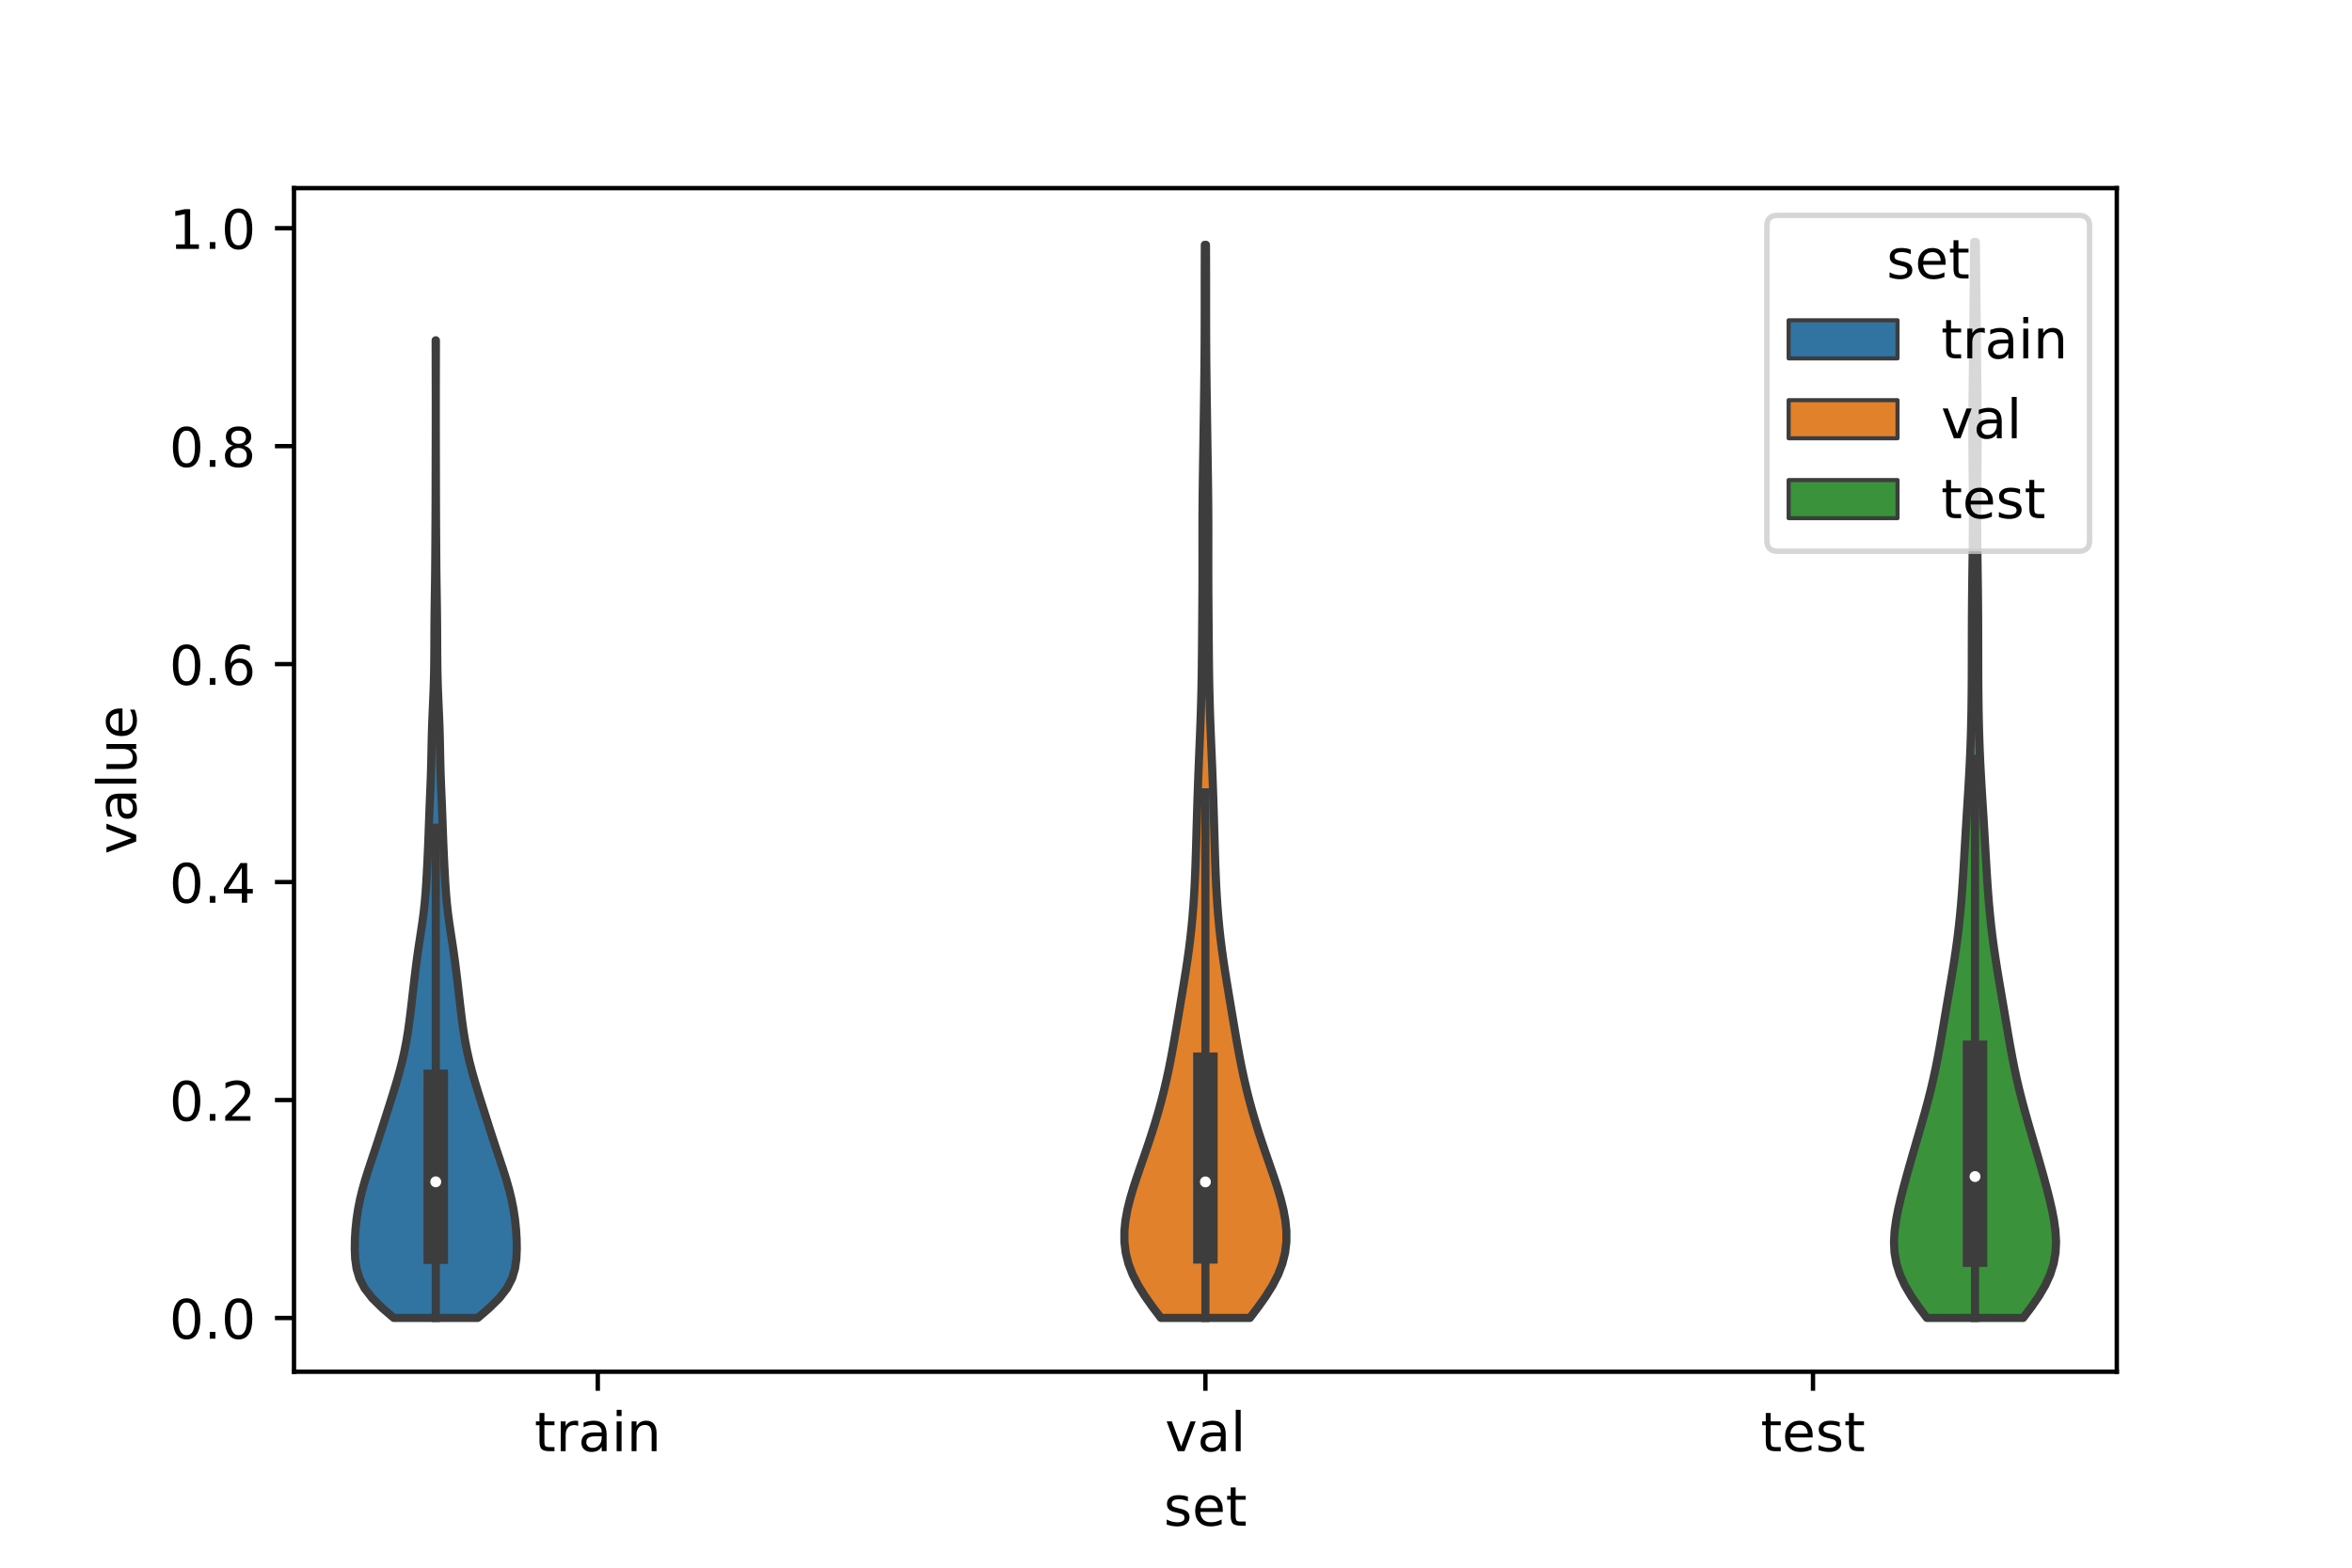 <?xml version="1.0" encoding="utf-8" standalone="no"?>
<!DOCTYPE svg PUBLIC "-//W3C//DTD SVG 1.1//EN"
  "http://www.w3.org/Graphics/SVG/1.1/DTD/svg11.dtd">
<!-- Created with matplotlib (https://matplotlib.org/) -->
<svg height="288pt" version="1.1" viewBox="0 0 432 288" width="432pt" xmlns="http://www.w3.org/2000/svg" xmlns:xlink="http://www.w3.org/1999/xlink">
 <defs>
  <style type="text/css">*{stroke-linecap:butt;stroke-linejoin:round;}</style>
 </defs>
 <g id="figure_1">
  <g id="patch_1">
   <path d="M 0 288 
L 432 288 
L 432 0 
L 0 0 
z
" style="fill:#ffffff;"/>
  </g>
  <g id="axes_1">
   <g id="patch_2">
    <path d="M 54 252 
L 388.8 252 
L 388.8 34.56 
L 54 34.56 
z
" style="fill:#ffffff;"/>
   </g>
   <g id="PolyCollection_1">
    <defs>
     <path d="M 87.757 -45.887 
L 72.323 -45.887 
L 70.212 -47.701 
L 68.372 -49.515 
L 66.966 -51.329 
L 66.029 -53.143 
L 65.491 -54.957 
L 65.237 -56.771 
L 65.16 -58.586 
L 65.192 -60.4 
L 65.304 -62.214 
L 65.495 -64.028 
L 65.768 -65.842 
L 66.125 -67.656 
L 66.566 -69.47 
L 67.082 -71.284 
L 67.654 -73.098 
L 68.256 -74.912 
L 68.863 -76.726 
L 69.46 -78.54 
L 70.046 -80.354 
L 70.625 -82.168 
L 71.204 -83.983 
L 71.781 -85.797 
L 72.347 -87.611 
L 72.892 -89.425 
L 73.403 -91.239 
L 73.87 -93.053 
L 74.282 -94.867 
L 74.635 -96.681 
L 74.934 -98.495 
L 75.189 -100.309 
L 75.417 -102.123 
L 75.63 -103.937 
L 75.838 -105.751 
L 76.047 -107.565 
L 76.263 -109.379 
L 76.492 -111.194 
L 76.741 -113.008 
L 77.011 -114.822 
L 77.29 -116.636 
L 77.562 -118.45 
L 77.804 -120.264 
L 78.005 -122.078 
L 78.163 -123.892 
L 78.288 -125.706 
L 78.392 -127.52 
L 78.485 -129.334 
L 78.572 -131.148 
L 78.651 -132.962 
L 78.721 -134.776 
L 78.786 -136.591 
L 78.851 -138.405 
L 78.921 -140.219 
L 78.998 -142.033 
L 79.075 -143.847 
L 79.143 -145.661 
L 79.196 -147.475 
L 79.236 -149.289 
L 79.271 -151.103 
L 79.313 -152.917 
L 79.369 -154.731 
L 79.44 -156.545 
L 79.52 -158.359 
L 79.599 -160.173 
L 79.667 -161.988 
L 79.718 -163.802 
L 79.751 -165.616 
L 79.771 -167.43 
L 79.782 -169.244 
L 79.789 -171.058 
L 79.798 -172.872 
L 79.814 -174.686 
L 79.836 -176.5 
L 79.864 -178.314 
L 79.892 -180.128 
L 79.917 -181.942 
L 79.937 -183.756 
L 79.951 -185.57 
L 79.963 -187.384 
L 79.974 -189.199 
L 79.985 -191.013 
L 79.995 -192.827 
L 80.003 -194.641 
L 80.009 -196.455 
L 80.013 -198.269 
L 80.016 -200.083 
L 80.02 -201.897 
L 80.024 -203.711 
L 80.028 -205.525 
L 80.032 -207.339 
L 80.036 -209.153 
L 80.037 -210.967 
L 80.038 -212.781 
L 80.038 -214.596 
L 80.036 -216.41 
L 80.033 -218.224 
L 80.029 -220.038 
L 80.025 -221.852 
L 80.022 -223.666 
L 80.021 -225.48 
L 80.059 -225.48 
L 80.059 -225.48 
L 80.058 -223.666 
L 80.055 -221.852 
L 80.051 -220.038 
L 80.047 -218.224 
L 80.044 -216.41 
L 80.042 -214.596 
L 80.042 -212.781 
L 80.043 -210.967 
L 80.044 -209.153 
L 80.048 -207.339 
L 80.052 -205.525 
L 80.056 -203.711 
L 80.06 -201.897 
L 80.064 -200.083 
L 80.067 -198.269 
L 80.071 -196.455 
L 80.077 -194.641 
L 80.085 -192.827 
L 80.095 -191.013 
L 80.106 -189.199 
L 80.117 -187.384 
L 80.129 -185.57 
L 80.143 -183.756 
L 80.163 -181.942 
L 80.188 -180.128 
L 80.216 -178.314 
L 80.244 -176.5 
L 80.266 -174.686 
L 80.282 -172.872 
L 80.291 -171.058 
L 80.298 -169.244 
L 80.309 -167.43 
L 80.329 -165.616 
L 80.362 -163.802 
L 80.413 -161.988 
L 80.481 -160.173 
L 80.56 -158.359 
L 80.64 -156.545 
L 80.711 -154.731 
L 80.767 -152.917 
L 80.809 -151.103 
L 80.844 -149.289 
L 80.884 -147.475 
L 80.937 -145.661 
L 81.005 -143.847 
L 81.082 -142.033 
L 81.159 -140.219 
L 81.229 -138.405 
L 81.294 -136.591 
L 81.359 -134.776 
L 81.429 -132.962 
L 81.508 -131.148 
L 81.595 -129.334 
L 81.688 -127.52 
L 81.792 -125.706 
L 81.917 -123.892 
L 82.075 -122.078 
L 82.276 -120.264 
L 82.518 -118.45 
L 82.79 -116.636 
L 83.069 -114.822 
L 83.339 -113.008 
L 83.588 -111.194 
L 83.817 -109.379 
L 84.033 -107.565 
L 84.242 -105.751 
L 84.45 -103.937 
L 84.663 -102.123 
L 84.891 -100.309 
L 85.146 -98.495 
L 85.445 -96.681 
L 85.798 -94.867 
L 86.21 -93.053 
L 86.677 -91.239 
L 87.188 -89.425 
L 87.733 -87.611 
L 88.299 -85.797 
L 88.876 -83.983 
L 89.455 -82.168 
L 90.034 -80.354 
L 90.62 -78.54 
L 91.217 -76.726 
L 91.824 -74.912 
L 92.426 -73.098 
L 92.998 -71.284 
L 93.514 -69.47 
L 93.955 -67.656 
L 94.312 -65.842 
L 94.585 -64.028 
L 94.776 -62.214 
L 94.888 -60.4 
L 94.92 -58.586 
L 94.843 -56.771 
L 94.589 -54.957 
L 94.051 -53.143 
L 93.114 -51.329 
L 91.708 -49.515 
L 89.868 -47.701 
L 87.757 -45.887 
z
" id="m558217b62e" style="stroke:#3d3d3d;stroke-width:1.5;"/>
    </defs>
    <g clip-path="url(#pe6efe3fc9e)">
     <use style="fill:#3274a1;stroke:#3d3d3d;stroke-width:1.5;" x="0" xlink:href="#m558217b62e" y="288"/>
    </g>
   </g>
   <g id="PolyCollection_2">
    <defs>
     <path d="M 229.575 -45.884 
L 213.225 -45.884 
L 211.718 -47.875 
L 210.303 -49.866 
L 209.057 -51.858 
L 208.035 -53.849 
L 207.269 -55.84 
L 206.769 -57.832 
L 206.527 -59.823 
L 206.52 -61.814 
L 206.716 -63.806 
L 207.081 -65.797 
L 207.576 -67.788 
L 208.165 -69.78 
L 208.817 -71.771 
L 209.501 -73.762 
L 210.193 -75.754 
L 210.874 -77.745 
L 211.532 -79.736 
L 212.157 -81.728 
L 212.744 -83.719 
L 213.291 -85.71 
L 213.798 -87.702 
L 214.264 -89.693 
L 214.694 -91.684 
L 215.09 -93.676 
L 215.459 -95.667 
L 215.809 -97.658 
L 216.148 -99.65 
L 216.483 -101.641 
L 216.817 -103.632 
L 217.15 -105.624 
L 217.479 -107.615 
L 217.797 -109.606 
L 218.098 -111.598 
L 218.375 -113.589 
L 218.624 -115.58 
L 218.842 -117.572 
L 219.03 -119.563 
L 219.189 -121.554 
L 219.321 -123.546 
L 219.429 -125.537 
L 219.518 -127.528 
L 219.593 -129.52 
L 219.658 -131.511 
L 219.717 -133.502 
L 219.774 -135.494 
L 219.832 -137.485 
L 219.892 -139.476 
L 219.956 -141.468 
L 220.025 -143.459 
L 220.099 -145.45 
L 220.177 -147.442 
L 220.259 -149.433 
L 220.342 -151.424 
L 220.423 -153.416 
L 220.5 -155.407 
L 220.569 -157.398 
L 220.628 -159.39 
L 220.676 -161.381 
L 220.713 -163.372 
L 220.741 -165.364 
L 220.763 -167.355 
L 220.781 -169.346 
L 220.798 -171.338 
L 220.814 -173.329 
L 220.829 -175.32 
L 220.844 -177.312 
L 220.856 -179.303 
L 220.864 -181.294 
L 220.867 -183.286 
L 220.867 -185.277 
L 220.864 -187.268 
L 220.862 -189.26 
L 220.862 -191.251 
L 220.869 -193.242 
L 220.881 -195.234 
L 220.9 -197.225 
L 220.925 -199.216 
L 220.953 -201.208 
L 220.982 -203.199 
L 221.013 -205.19 
L 221.043 -207.182 
L 221.073 -209.173 
L 221.103 -211.164 
L 221.132 -213.156 
L 221.16 -215.147 
L 221.187 -217.138 
L 221.211 -219.13 
L 221.232 -221.121 
L 221.249 -223.112 
L 221.261 -225.104 
L 221.269 -227.095 
L 221.274 -229.086 
L 221.276 -231.078 
L 221.277 -233.069 
L 221.278 -235.06 
L 221.279 -237.052 
L 221.282 -239.043 
L 221.288 -241.034 
L 221.296 -243.026 
L 221.504 -243.026 
L 221.504 -243.026 
L 221.512 -241.034 
L 221.518 -239.043 
L 221.521 -237.052 
L 221.522 -235.06 
L 221.523 -233.069 
L 221.524 -231.078 
L 221.526 -229.086 
L 221.531 -227.095 
L 221.539 -225.104 
L 221.551 -223.112 
L 221.568 -221.121 
L 221.589 -219.13 
L 221.613 -217.138 
L 221.64 -215.147 
L 221.668 -213.156 
L 221.697 -211.164 
L 221.727 -209.173 
L 221.757 -207.182 
L 221.787 -205.19 
L 221.818 -203.199 
L 221.847 -201.208 
L 221.875 -199.216 
L 221.9 -197.225 
L 221.919 -195.234 
L 221.931 -193.242 
L 221.938 -191.251 
L 221.938 -189.26 
L 221.936 -187.268 
L 221.933 -185.277 
L 221.933 -183.286 
L 221.936 -181.294 
L 221.944 -179.303 
L 221.956 -177.312 
L 221.971 -175.32 
L 221.986 -173.329 
L 222.002 -171.338 
L 222.019 -169.346 
L 222.037 -167.355 
L 222.059 -165.364 
L 222.087 -163.372 
L 222.124 -161.381 
L 222.172 -159.39 
L 222.231 -157.398 
L 222.3 -155.407 
L 222.377 -153.416 
L 222.458 -151.424 
L 222.541 -149.433 
L 222.623 -147.442 
L 222.701 -145.45 
L 222.775 -143.459 
L 222.844 -141.468 
L 222.908 -139.476 
L 222.968 -137.485 
L 223.026 -135.494 
L 223.083 -133.502 
L 223.142 -131.511 
L 223.207 -129.52 
L 223.282 -127.528 
L 223.371 -125.537 
L 223.479 -123.546 
L 223.611 -121.554 
L 223.77 -119.563 
L 223.958 -117.572 
L 224.176 -115.58 
L 224.425 -113.589 
L 224.702 -111.598 
L 225.003 -109.606 
L 225.321 -107.615 
L 225.65 -105.624 
L 225.983 -103.632 
L 226.317 -101.641 
L 226.652 -99.65 
L 226.991 -97.658 
L 227.341 -95.667 
L 227.71 -93.676 
L 228.106 -91.684 
L 228.536 -89.693 
L 229.002 -87.702 
L 229.509 -85.71 
L 230.056 -83.719 
L 230.643 -81.728 
L 231.268 -79.736 
L 231.926 -77.745 
L 232.607 -75.754 
L 233.299 -73.762 
L 233.983 -71.771 
L 234.635 -69.78 
L 235.224 -67.788 
L 235.719 -65.797 
L 236.084 -63.806 
L 236.28 -61.814 
L 236.273 -59.823 
L 236.031 -57.832 
L 235.531 -55.84 
L 234.765 -53.849 
L 233.743 -51.858 
L 232.497 -49.866 
L 231.082 -47.875 
L 229.575 -45.884 
z
" id="me7e970a812" style="stroke:#3d3d3d;stroke-width:1.5;"/>
    </defs>
    <g clip-path="url(#pe6efe3fc9e)">
     <use style="fill:#e1812c;stroke:#3d3d3d;stroke-width:1.5;" x="0" xlink:href="#me7e970a812" y="288"/>
    </g>
   </g>
   <g id="PolyCollection_3">
    <defs>
     <path d="M 371.599 -45.888 
L 353.921 -45.888 
L 352.412 -47.885 
L 351.033 -49.881 
L 349.862 -51.878 
L 348.951 -53.875 
L 348.325 -55.871 
L 347.977 -57.868 
L 347.88 -59.865 
L 347.991 -61.861 
L 348.262 -63.858 
L 348.648 -65.855 
L 349.11 -67.851 
L 349.62 -69.848 
L 350.16 -71.845 
L 350.719 -73.841 
L 351.291 -75.838 
L 351.871 -77.835 
L 352.453 -79.831 
L 353.03 -81.828 
L 353.593 -83.824 
L 354.131 -85.821 
L 354.637 -87.818 
L 355.105 -89.814 
L 355.535 -91.811 
L 355.93 -93.808 
L 356.297 -95.804 
L 356.645 -97.801 
L 356.983 -99.798 
L 357.319 -101.794 
L 357.657 -103.791 
L 357.997 -105.788 
L 358.335 -107.784 
L 358.666 -109.781 
L 358.981 -111.778 
L 359.275 -113.774 
L 359.544 -115.771 
L 359.784 -117.768 
L 359.995 -119.764 
L 360.181 -121.761 
L 360.343 -123.757 
L 360.486 -125.754 
L 360.614 -127.751 
L 360.733 -129.747 
L 360.848 -131.744 
L 360.963 -133.741 
L 361.081 -135.737 
L 361.202 -137.734 
L 361.327 -139.731 
L 361.451 -141.727 
L 361.572 -143.724 
L 361.686 -145.721 
L 361.79 -147.717 
L 361.88 -149.714 
L 361.957 -151.711 
L 362.02 -153.707 
L 362.069 -155.704 
L 362.107 -157.7 
L 362.134 -159.697 
L 362.152 -161.694 
L 362.164 -163.69 
L 362.17 -165.687 
L 362.173 -167.684 
L 362.176 -169.68 
L 362.18 -171.677 
L 362.187 -173.674 
L 362.198 -175.67 
L 362.214 -177.667 
L 362.235 -179.664 
L 362.26 -181.66 
L 362.286 -183.657 
L 362.313 -185.654 
L 362.337 -187.65 
L 362.356 -189.647 
L 362.368 -191.643 
L 362.373 -193.64 
L 362.369 -195.637 
L 362.357 -197.633 
L 362.34 -199.63 
L 362.32 -201.627 
L 362.301 -203.623 
L 362.287 -205.62 
L 362.278 -207.617 
L 362.278 -209.613 
L 362.286 -211.61 
L 362.3 -213.607 
L 362.32 -215.603 
L 362.341 -217.6 
L 362.364 -219.597 
L 362.385 -221.593 
L 362.406 -223.59 
L 362.426 -225.587 
L 362.446 -227.583 
L 362.466 -229.58 
L 362.486 -231.576 
L 362.507 -233.573 
L 362.528 -235.57 
L 362.549 -237.566 
L 362.57 -239.563 
L 362.592 -241.56 
L 362.613 -243.556 
L 362.907 -243.556 
L 362.907 -243.556 
L 362.928 -241.56 
L 362.95 -239.563 
L 362.971 -237.566 
L 362.992 -235.57 
L 363.013 -233.573 
L 363.034 -231.576 
L 363.054 -229.58 
L 363.074 -227.583 
L 363.094 -225.587 
L 363.114 -223.59 
L 363.135 -221.593 
L 363.156 -219.597 
L 363.179 -217.6 
L 363.2 -215.603 
L 363.22 -213.607 
L 363.234 -211.61 
L 363.242 -209.613 
L 363.242 -207.617 
L 363.233 -205.62 
L 363.219 -203.623 
L 363.2 -201.627 
L 363.18 -199.63 
L 363.163 -197.633 
L 363.151 -195.637 
L 363.147 -193.64 
L 363.152 -191.643 
L 363.164 -189.647 
L 363.183 -187.65 
L 363.207 -185.654 
L 363.234 -183.657 
L 363.26 -181.66 
L 363.285 -179.664 
L 363.306 -177.667 
L 363.322 -175.67 
L 363.333 -173.674 
L 363.34 -171.677 
L 363.344 -169.68 
L 363.347 -167.684 
L 363.35 -165.687 
L 363.356 -163.69 
L 363.368 -161.694 
L 363.386 -159.697 
L 363.413 -157.7 
L 363.451 -155.704 
L 363.5 -153.707 
L 363.563 -151.711 
L 363.64 -149.714 
L 363.73 -147.717 
L 363.834 -145.721 
L 363.948 -143.724 
L 364.069 -141.727 
L 364.193 -139.731 
L 364.318 -137.734 
L 364.439 -135.737 
L 364.557 -133.741 
L 364.672 -131.744 
L 364.787 -129.747 
L 364.906 -127.751 
L 365.034 -125.754 
L 365.177 -123.757 
L 365.339 -121.761 
L 365.525 -119.764 
L 365.736 -117.768 
L 365.976 -115.771 
L 366.245 -113.774 
L 366.539 -111.778 
L 366.854 -109.781 
L 367.185 -107.784 
L 367.523 -105.788 
L 367.863 -103.791 
L 368.201 -101.794 
L 368.537 -99.798 
L 368.875 -97.801 
L 369.223 -95.804 
L 369.59 -93.808 
L 369.985 -91.811 
L 370.415 -89.814 
L 370.883 -87.818 
L 371.389 -85.821 
L 371.927 -83.824 
L 372.49 -81.828 
L 373.067 -79.831 
L 373.649 -77.835 
L 374.229 -75.838 
L 374.801 -73.841 
L 375.36 -71.845 
L 375.9 -69.848 
L 376.41 -67.851 
L 376.872 -65.855 
L 377.258 -63.858 
L 377.529 -61.861 
L 377.64 -59.865 
L 377.543 -57.868 
L 377.195 -55.871 
L 376.569 -53.875 
L 375.658 -51.878 
L 374.487 -49.881 
L 373.108 -47.885 
L 371.599 -45.888 
z
" id="m4951b16915" style="stroke:#3d3d3d;stroke-width:1.5;"/>
    </defs>
    <g clip-path="url(#pe6efe3fc9e)">
     <use style="fill:#3a923a;stroke:#3d3d3d;stroke-width:1.5;" x="0" xlink:href="#m4951b16915" y="288"/>
    </g>
   </g>
   <g id="patch_3">
    <path clip-path="url(#pe6efe3fc9e)" d="M 109.8 242.129 
L 109.8 242.129 
L 109.8 242.129 
L 109.8 242.129 
z
" style="fill:#3274a1;stroke:#3d3d3d;stroke-linejoin:miter;stroke-width:0.75;"/>
   </g>
   <g id="patch_4">
    <path clip-path="url(#pe6efe3fc9e)" d="M 109.8 242.129 
L 109.8 242.129 
L 109.8 242.129 
L 109.8 242.129 
z
" style="fill:#e1812c;stroke:#3d3d3d;stroke-linejoin:miter;stroke-width:0.75;"/>
   </g>
   <g id="patch_5">
    <path clip-path="url(#pe6efe3fc9e)" d="M 109.8 242.129 
L 109.8 242.129 
L 109.8 242.129 
L 109.8 242.129 
z
" style="fill:#3a923a;stroke:#3d3d3d;stroke-linejoin:miter;stroke-width:0.75;"/>
   </g>
   <g id="matplotlib.axis_1">
    <g id="xtick_1">
     <g id="line2d_1">
      <defs>
       <path d="M 0 0 
L 0 3.5 
" id="m092275c339" style="stroke:#000000;stroke-width:0.8;"/>
      </defs>
      <g>
       <use style="stroke:#000000;stroke-width:0.8;" x="109.8" xlink:href="#m092275c339" y="252"/>
      </g>
     </g>
     <g id="text_1">
      <!-- train -->
      <g transform="translate(98.162 266.598)scale(0.1 -0.1)">
       <defs>
        <path d="M 18.312 70.219 
L 18.312 54.688 
L 36.812 54.688 
L 36.812 47.703 
L 18.312 47.703 
L 18.312 18.016 
Q 18.312 11.328 20.141 9.422 
Q 21.969 7.516 27.594 7.516 
L 36.812 7.516 
L 36.812 0 
L 27.594 0 
Q 17.188 0 13.234 3.875 
Q 9.281 7.766 9.281 18.016 
L 9.281 47.703 
L 2.688 47.703 
L 2.688 54.688 
L 9.281 54.688 
L 9.281 70.219 
z
" id="DejaVuSans-116"/>
        <path d="M 41.109 46.297 
Q 39.594 47.172 37.812 47.578 
Q 36.031 48 33.891 48 
Q 26.266 48 22.188 43.047 
Q 18.109 38.094 18.109 28.812 
L 18.109 0 
L 9.078 0 
L 9.078 54.688 
L 18.109 54.688 
L 18.109 46.188 
Q 20.953 51.172 25.484 53.578 
Q 30.031 56 36.531 56 
Q 37.453 56 38.578 55.875 
Q 39.703 55.766 41.062 55.516 
z
" id="DejaVuSans-114"/>
        <path d="M 34.281 27.484 
Q 23.391 27.484 19.188 25 
Q 14.984 22.516 14.984 16.5 
Q 14.984 11.719 18.141 8.906 
Q 21.297 6.109 26.703 6.109 
Q 34.188 6.109 38.703 11.406 
Q 43.219 16.703 43.219 25.484 
L 43.219 27.484 
z
M 52.203 31.203 
L 52.203 0 
L 43.219 0 
L 43.219 8.297 
Q 40.141 3.328 35.547 0.953 
Q 30.953 -1.422 24.312 -1.422 
Q 15.922 -1.422 10.953 3.297 
Q 6 8.016 6 15.922 
Q 6 25.141 12.172 29.828 
Q 18.359 34.516 30.609 34.516 
L 43.219 34.516 
L 43.219 35.406 
Q 43.219 41.609 39.141 45 
Q 35.062 48.391 27.688 48.391 
Q 23 48.391 18.547 47.266 
Q 14.109 46.141 10.016 43.891 
L 10.016 52.203 
Q 14.938 54.109 19.578 55.047 
Q 24.219 56 28.609 56 
Q 40.484 56 46.344 49.844 
Q 52.203 43.703 52.203 31.203 
z
" id="DejaVuSans-97"/>
        <path d="M 9.422 54.688 
L 18.406 54.688 
L 18.406 0 
L 9.422 0 
z
M 9.422 75.984 
L 18.406 75.984 
L 18.406 64.594 
L 9.422 64.594 
z
" id="DejaVuSans-105"/>
        <path d="M 54.891 33.016 
L 54.891 0 
L 45.906 0 
L 45.906 32.719 
Q 45.906 40.484 42.875 44.328 
Q 39.844 48.188 33.797 48.188 
Q 26.516 48.188 22.312 43.547 
Q 18.109 38.922 18.109 30.906 
L 18.109 0 
L 9.078 0 
L 9.078 54.688 
L 18.109 54.688 
L 18.109 46.188 
Q 21.344 51.125 25.703 53.562 
Q 30.078 56 35.797 56 
Q 45.219 56 50.047 50.172 
Q 54.891 44.344 54.891 33.016 
z
" id="DejaVuSans-110"/>
       </defs>
       <use xlink:href="#DejaVuSans-116"/>
       <use x="39.209" xlink:href="#DejaVuSans-114"/>
       <use x="80.322" xlink:href="#DejaVuSans-97"/>
       <use x="141.602" xlink:href="#DejaVuSans-105"/>
       <use x="169.385" xlink:href="#DejaVuSans-110"/>
      </g>
     </g>
    </g>
    <g id="xtick_2">
     <g id="line2d_2">
      <g>
       <use style="stroke:#000000;stroke-width:0.8;" x="221.4" xlink:href="#m092275c339" y="252"/>
      </g>
     </g>
     <g id="text_2">
      <!-- val -->
      <g transform="translate(213.988 266.598)scale(0.1 -0.1)">
       <defs>
        <path d="M 2.984 54.688 
L 12.5 54.688 
L 29.594 8.797 
L 46.688 54.688 
L 56.203 54.688 
L 35.688 0 
L 23.484 0 
z
" id="DejaVuSans-118"/>
        <path d="M 9.422 75.984 
L 18.406 75.984 
L 18.406 0 
L 9.422 0 
z
" id="DejaVuSans-108"/>
       </defs>
       <use xlink:href="#DejaVuSans-118"/>
       <use x="59.18" xlink:href="#DejaVuSans-97"/>
       <use x="120.459" xlink:href="#DejaVuSans-108"/>
      </g>
     </g>
    </g>
    <g id="xtick_3">
     <g id="line2d_3">
      <g>
       <use style="stroke:#000000;stroke-width:0.8;" x="333" xlink:href="#m092275c339" y="252"/>
      </g>
     </g>
     <g id="text_3">
      <!-- test -->
      <g transform="translate(323.398 266.598)scale(0.1 -0.1)">
       <defs>
        <path d="M 56.203 29.594 
L 56.203 25.203 
L 14.891 25.203 
Q 15.484 15.922 20.484 11.062 
Q 25.484 6.203 34.422 6.203 
Q 39.594 6.203 44.453 7.469 
Q 49.312 8.734 54.109 11.281 
L 54.109 2.781 
Q 49.266 0.734 44.188 -0.344 
Q 39.109 -1.422 33.891 -1.422 
Q 20.797 -1.422 13.156 6.188 
Q 5.516 13.812 5.516 26.812 
Q 5.516 40.234 12.766 48.109 
Q 20.016 56 32.328 56 
Q 43.359 56 49.781 48.891 
Q 56.203 41.797 56.203 29.594 
z
M 47.219 32.234 
Q 47.125 39.594 43.094 43.984 
Q 39.062 48.391 32.422 48.391 
Q 24.906 48.391 20.391 44.141 
Q 15.875 39.891 15.188 32.172 
z
" id="DejaVuSans-101"/>
        <path d="M 44.281 53.078 
L 44.281 44.578 
Q 40.484 46.531 36.375 47.5 
Q 32.281 48.484 27.875 48.484 
Q 21.188 48.484 17.844 46.438 
Q 14.5 44.391 14.5 40.281 
Q 14.5 37.156 16.891 35.375 
Q 19.281 33.594 26.516 31.984 
L 29.594 31.297 
Q 39.156 29.25 43.188 25.516 
Q 47.219 21.781 47.219 15.094 
Q 47.219 7.469 41.188 3.016 
Q 35.156 -1.422 24.609 -1.422 
Q 20.219 -1.422 15.453 -0.562 
Q 10.688 0.297 5.422 2 
L 5.422 11.281 
Q 10.406 8.688 15.234 7.391 
Q 20.062 6.109 24.812 6.109 
Q 31.156 6.109 34.562 8.281 
Q 37.984 10.453 37.984 14.406 
Q 37.984 18.062 35.516 20.016 
Q 33.062 21.969 24.703 23.781 
L 21.578 24.516 
Q 13.234 26.266 9.516 29.906 
Q 5.812 33.547 5.812 39.891 
Q 5.812 47.609 11.281 51.797 
Q 16.75 56 26.812 56 
Q 31.781 56 36.172 55.266 
Q 40.578 54.547 44.281 53.078 
z
" id="DejaVuSans-115"/>
       </defs>
       <use xlink:href="#DejaVuSans-116"/>
       <use x="39.209" xlink:href="#DejaVuSans-101"/>
       <use x="100.732" xlink:href="#DejaVuSans-115"/>
       <use x="152.832" xlink:href="#DejaVuSans-116"/>
      </g>
     </g>
    </g>
    <g id="text_4">
     <!-- set -->
     <g transform="translate(213.759 280.277)scale(0.1 -0.1)">
      <use xlink:href="#DejaVuSans-115"/>
      <use x="52.1" xlink:href="#DejaVuSans-101"/>
      <use x="113.623" xlink:href="#DejaVuSans-116"/>
     </g>
    </g>
   </g>
   <g id="matplotlib.axis_2">
    <g id="ytick_1">
     <g id="line2d_4">
      <defs>
       <path d="M 0 0 
L -3.5 0 
" id="mc00079d142" style="stroke:#000000;stroke-width:0.8;"/>
      </defs>
      <g>
       <use style="stroke:#000000;stroke-width:0.8;" x="54" xlink:href="#mc00079d142" y="242.129"/>
      </g>
     </g>
     <g id="text_5">
      <!-- 0.0 -->
      <g transform="translate(31.097 245.928)scale(0.1 -0.1)">
       <defs>
        <path d="M 31.781 66.406 
Q 24.172 66.406 20.328 58.906 
Q 16.5 51.422 16.5 36.375 
Q 16.5 21.391 20.328 13.891 
Q 24.172 6.391 31.781 6.391 
Q 39.453 6.391 43.281 13.891 
Q 47.125 21.391 47.125 36.375 
Q 47.125 51.422 43.281 58.906 
Q 39.453 66.406 31.781 66.406 
z
M 31.781 74.219 
Q 44.047 74.219 50.516 64.516 
Q 56.984 54.828 56.984 36.375 
Q 56.984 17.969 50.516 8.266 
Q 44.047 -1.422 31.781 -1.422 
Q 19.531 -1.422 13.062 8.266 
Q 6.594 17.969 6.594 36.375 
Q 6.594 54.828 13.062 64.516 
Q 19.531 74.219 31.781 74.219 
z
" id="DejaVuSans-48"/>
        <path d="M 10.688 12.406 
L 21 12.406 
L 21 0 
L 10.688 0 
z
" id="DejaVuSans-46"/>
       </defs>
       <use xlink:href="#DejaVuSans-48"/>
       <use x="63.623" xlink:href="#DejaVuSans-46"/>
       <use x="95.41" xlink:href="#DejaVuSans-48"/>
      </g>
     </g>
    </g>
    <g id="ytick_2">
     <g id="line2d_5">
      <g>
       <use style="stroke:#000000;stroke-width:0.8;" x="54" xlink:href="#mc00079d142" y="202.087"/>
      </g>
     </g>
     <g id="text_6">
      <!-- 0.2 -->
      <g transform="translate(31.097 205.886)scale(0.1 -0.1)">
       <defs>
        <path d="M 19.188 8.297 
L 53.609 8.297 
L 53.609 0 
L 7.328 0 
L 7.328 8.297 
Q 12.938 14.109 22.625 23.891 
Q 32.328 33.688 34.812 36.531 
Q 39.547 41.844 41.422 45.531 
Q 43.312 49.219 43.312 52.781 
Q 43.312 58.594 39.234 62.25 
Q 35.156 65.922 28.609 65.922 
Q 23.969 65.922 18.812 64.312 
Q 13.672 62.703 7.812 59.422 
L 7.812 69.391 
Q 13.766 71.781 18.938 73 
Q 24.125 74.219 28.422 74.219 
Q 39.75 74.219 46.484 68.547 
Q 53.219 62.891 53.219 53.422 
Q 53.219 48.922 51.531 44.891 
Q 49.859 40.875 45.406 35.406 
Q 44.188 33.984 37.641 27.219 
Q 31.109 20.453 19.188 8.297 
z
" id="DejaVuSans-50"/>
       </defs>
       <use xlink:href="#DejaVuSans-48"/>
       <use x="63.623" xlink:href="#DejaVuSans-46"/>
       <use x="95.41" xlink:href="#DejaVuSans-50"/>
      </g>
     </g>
    </g>
    <g id="ytick_3">
     <g id="line2d_6">
      <g>
       <use style="stroke:#000000;stroke-width:0.8;" x="54" xlink:href="#mc00079d142" y="162.045"/>
      </g>
     </g>
     <g id="text_7">
      <!-- 0.4 -->
      <g transform="translate(31.097 165.844)scale(0.1 -0.1)">
       <defs>
        <path d="M 37.797 64.312 
L 12.891 25.391 
L 37.797 25.391 
z
M 35.203 72.906 
L 47.609 72.906 
L 47.609 25.391 
L 58.016 25.391 
L 58.016 17.188 
L 47.609 17.188 
L 47.609 0 
L 37.797 0 
L 37.797 17.188 
L 4.891 17.188 
L 4.891 26.703 
z
" id="DejaVuSans-52"/>
       </defs>
       <use xlink:href="#DejaVuSans-48"/>
       <use x="63.623" xlink:href="#DejaVuSans-46"/>
       <use x="95.41" xlink:href="#DejaVuSans-52"/>
      </g>
     </g>
    </g>
    <g id="ytick_4">
     <g id="line2d_7">
      <g>
       <use style="stroke:#000000;stroke-width:0.8;" x="54" xlink:href="#mc00079d142" y="122.003"/>
      </g>
     </g>
     <g id="text_8">
      <!-- 0.6 -->
      <g transform="translate(31.097 125.803)scale(0.1 -0.1)">
       <defs>
        <path d="M 33.016 40.375 
Q 26.375 40.375 22.484 35.828 
Q 18.609 31.297 18.609 23.391 
Q 18.609 15.531 22.484 10.953 
Q 26.375 6.391 33.016 6.391 
Q 39.656 6.391 43.531 10.953 
Q 47.406 15.531 47.406 23.391 
Q 47.406 31.297 43.531 35.828 
Q 39.656 40.375 33.016 40.375 
z
M 52.594 71.297 
L 52.594 62.312 
Q 48.875 64.062 45.094 64.984 
Q 41.312 65.922 37.594 65.922 
Q 27.828 65.922 22.672 59.328 
Q 17.531 52.734 16.797 39.406 
Q 19.672 43.656 24.016 45.922 
Q 28.375 48.188 33.594 48.188 
Q 44.578 48.188 50.953 41.516 
Q 57.328 34.859 57.328 23.391 
Q 57.328 12.156 50.688 5.359 
Q 44.047 -1.422 33.016 -1.422 
Q 20.359 -1.422 13.672 8.266 
Q 6.984 17.969 6.984 36.375 
Q 6.984 53.656 15.188 63.938 
Q 23.391 74.219 37.203 74.219 
Q 40.922 74.219 44.703 73.484 
Q 48.484 72.75 52.594 71.297 
z
" id="DejaVuSans-54"/>
       </defs>
       <use xlink:href="#DejaVuSans-48"/>
       <use x="63.623" xlink:href="#DejaVuSans-46"/>
       <use x="95.41" xlink:href="#DejaVuSans-54"/>
      </g>
     </g>
    </g>
    <g id="ytick_5">
     <g id="line2d_8">
      <g>
       <use style="stroke:#000000;stroke-width:0.8;" x="54" xlink:href="#mc00079d142" y="81.962"/>
      </g>
     </g>
     <g id="text_9">
      <!-- 0.8 -->
      <g transform="translate(31.097 85.761)scale(0.1 -0.1)">
       <defs>
        <path d="M 31.781 34.625 
Q 24.75 34.625 20.719 30.859 
Q 16.703 27.094 16.703 20.516 
Q 16.703 13.922 20.719 10.156 
Q 24.75 6.391 31.781 6.391 
Q 38.812 6.391 42.859 10.172 
Q 46.922 13.969 46.922 20.516 
Q 46.922 27.094 42.891 30.859 
Q 38.875 34.625 31.781 34.625 
z
M 21.922 38.812 
Q 15.578 40.375 12.031 44.719 
Q 8.5 49.078 8.5 55.328 
Q 8.5 64.062 14.719 69.141 
Q 20.953 74.219 31.781 74.219 
Q 42.672 74.219 48.875 69.141 
Q 55.078 64.062 55.078 55.328 
Q 55.078 49.078 51.531 44.719 
Q 48 40.375 41.703 38.812 
Q 48.828 37.156 52.797 32.312 
Q 56.781 27.484 56.781 20.516 
Q 56.781 9.906 50.312 4.234 
Q 43.844 -1.422 31.781 -1.422 
Q 19.734 -1.422 13.25 4.234 
Q 6.781 9.906 6.781 20.516 
Q 6.781 27.484 10.781 32.312 
Q 14.797 37.156 21.922 38.812 
z
M 18.312 54.391 
Q 18.312 48.734 21.844 45.562 
Q 25.391 42.391 31.781 42.391 
Q 38.141 42.391 41.719 45.562 
Q 45.312 48.734 45.312 54.391 
Q 45.312 60.062 41.719 63.234 
Q 38.141 66.406 31.781 66.406 
Q 25.391 66.406 21.844 63.234 
Q 18.312 60.062 18.312 54.391 
z
" id="DejaVuSans-56"/>
       </defs>
       <use xlink:href="#DejaVuSans-48"/>
       <use x="63.623" xlink:href="#DejaVuSans-46"/>
       <use x="95.41" xlink:href="#DejaVuSans-56"/>
      </g>
     </g>
    </g>
    <g id="ytick_6">
     <g id="line2d_9">
      <g>
       <use style="stroke:#000000;stroke-width:0.8;" x="54" xlink:href="#mc00079d142" y="41.92"/>
      </g>
     </g>
     <g id="text_10">
      <!-- 1.0 -->
      <g transform="translate(31.097 45.719)scale(0.1 -0.1)">
       <defs>
        <path d="M 12.406 8.297 
L 28.516 8.297 
L 28.516 63.922 
L 10.984 60.406 
L 10.984 69.391 
L 28.422 72.906 
L 38.281 72.906 
L 38.281 8.297 
L 54.391 8.297 
L 54.391 0 
L 12.406 0 
z
" id="DejaVuSans-49"/>
       </defs>
       <use xlink:href="#DejaVuSans-49"/>
       <use x="63.623" xlink:href="#DejaVuSans-46"/>
       <use x="95.41" xlink:href="#DejaVuSans-48"/>
      </g>
     </g>
    </g>
    <g id="text_11">
     <!-- value -->
     <g transform="translate(25.017 156.938)rotate(-90)scale(0.1 -0.1)">
      <defs>
       <path d="M 8.5 21.578 
L 8.5 54.688 
L 17.484 54.688 
L 17.484 21.922 
Q 17.484 14.156 20.5 10.266 
Q 23.531 6.391 29.594 6.391 
Q 36.859 6.391 41.078 11.031 
Q 45.312 15.672 45.312 23.688 
L 45.312 54.688 
L 54.297 54.688 
L 54.297 0 
L 45.312 0 
L 45.312 8.406 
Q 42.047 3.422 37.719 1 
Q 33.406 -1.422 27.688 -1.422 
Q 18.266 -1.422 13.375 4.438 
Q 8.5 10.297 8.5 21.578 
z
M 31.109 56 
z
" id="DejaVuSans-117"/>
      </defs>
      <use xlink:href="#DejaVuSans-118"/>
      <use x="59.18" xlink:href="#DejaVuSans-97"/>
      <use x="120.459" xlink:href="#DejaVuSans-108"/>
      <use x="148.242" xlink:href="#DejaVuSans-117"/>
      <use x="211.621" xlink:href="#DejaVuSans-101"/>
     </g>
    </g>
   </g>
   <g id="line2d_10">
    <path clip-path="url(#pe6efe3fc9e)" d="M 80.04 242.113 
L 80.04 152.051 
" style="fill:none;stroke:#3d3d3d;stroke-linecap:square;stroke-width:1.5;"/>
   </g>
   <g id="line2d_11">
    <path clip-path="url(#pe6efe3fc9e)" d="M 80.04 229.943 
L 80.04 198.751 
" style="fill:none;stroke:#3d3d3d;stroke-linecap:square;stroke-width:4.5;"/>
   </g>
   <g id="line2d_12">
    <path clip-path="url(#pe6efe3fc9e)" d="M 221.4 242.116 
L 221.4 145.567 
" style="fill:none;stroke:#3d3d3d;stroke-linecap:square;stroke-width:1.5;"/>
   </g>
   <g id="line2d_13">
    <path clip-path="url(#pe6efe3fc9e)" d="M 221.4 229.892 
L 221.4 195.597 
" style="fill:none;stroke:#3d3d3d;stroke-linecap:square;stroke-width:4.5;"/>
   </g>
   <g id="line2d_14">
    <path clip-path="url(#pe6efe3fc9e)" d="M 362.76 242.112 
L 362.76 139.404 
" style="fill:none;stroke:#3d3d3d;stroke-linecap:square;stroke-width:1.5;"/>
   </g>
   <g id="line2d_15">
    <path clip-path="url(#pe6efe3fc9e)" d="M 362.76 230.492 
L 362.76 193.414 
" style="fill:none;stroke:#3d3d3d;stroke-linecap:square;stroke-width:4.5;"/>
   </g>
   <g id="patch_6">
    <path d="M 54 252 
L 54 34.56 
" style="fill:none;stroke:#000000;stroke-linecap:square;stroke-linejoin:miter;stroke-width:0.8;"/>
   </g>
   <g id="patch_7">
    <path d="M 388.8 252 
L 388.8 34.56 
" style="fill:none;stroke:#000000;stroke-linecap:square;stroke-linejoin:miter;stroke-width:0.8;"/>
   </g>
   <g id="patch_8">
    <path d="M 54 252 
L 388.8 252 
" style="fill:none;stroke:#000000;stroke-linecap:square;stroke-linejoin:miter;stroke-width:0.8;"/>
   </g>
   <g id="patch_9">
    <path d="M 54 34.56 
L 388.8 34.56 
" style="fill:none;stroke:#000000;stroke-linecap:square;stroke-linejoin:miter;stroke-width:0.8;"/>
   </g>
   <g id="PathCollection_1">
    <defs>
     <path d="M 0 1.5 
C 0.398 1.5 0.779 1.342 1.061 1.061 
C 1.342 0.779 1.5 0.398 1.5 0 
C 1.5 -0.398 1.342 -0.779 1.061 -1.061 
C 0.779 -1.342 0.398 -1.5 0 -1.5 
C -0.398 -1.5 -0.779 -1.342 -1.061 -1.061 
C -1.342 -0.779 -1.5 -0.398 -1.5 0 
C -1.5 0.398 -1.342 0.779 -1.061 1.061 
C -0.779 1.342 -0.398 1.5 0 1.5 
z
" id="m5b8c916c5f" style="stroke:#3d3d3d;"/>
    </defs>
    <g clip-path="url(#pe6efe3fc9e)">
     <use style="fill:#ffffff;stroke:#3d3d3d;" x="80.04" xlink:href="#m5b8c916c5f" y="217.113"/>
    </g>
   </g>
   <g id="PathCollection_2">
    <g clip-path="url(#pe6efe3fc9e)">
     <use style="fill:#ffffff;stroke:#3d3d3d;" x="221.4" xlink:href="#m5b8c916c5f" y="217.125"/>
    </g>
   </g>
   <g id="PathCollection_3">
    <g clip-path="url(#pe6efe3fc9e)">
     <use style="fill:#ffffff;stroke:#3d3d3d;" x="362.76" xlink:href="#m5b8c916c5f" y="216.145"/>
    </g>
   </g>
   <g id="legend_1">
    <g id="patch_10">
     <path d="M 326.525 101.272 
L 381.8 101.272 
Q 383.8 101.272 383.8 99.272 
L 383.8 41.56 
Q 383.8 39.56 381.8 39.56 
L 326.525 39.56 
Q 324.525 39.56 324.525 41.56 
L 324.525 99.272 
Q 324.525 101.272 326.525 101.272 
z
" style="fill:#ffffff;opacity:0.8;stroke:#cccccc;stroke-linejoin:miter;"/>
    </g>
    <g id="text_12">
     <!-- set -->
     <g transform="translate(346.521 51.158)scale(0.1 -0.1)">
      <use xlink:href="#DejaVuSans-115"/>
      <use x="52.1" xlink:href="#DejaVuSans-101"/>
      <use x="113.623" xlink:href="#DejaVuSans-116"/>
     </g>
    </g>
    <g id="patch_11">
     <path d="M 328.525 65.837 
L 348.525 65.837 
L 348.525 58.837 
L 328.525 58.837 
z
" style="fill:#3274a1;stroke:#3d3d3d;stroke-linejoin:miter;stroke-width:0.75;"/>
    </g>
    <g id="text_13">
     <!-- train -->
     <g transform="translate(356.525 65.837)scale(0.1 -0.1)">
      <use xlink:href="#DejaVuSans-116"/>
      <use x="39.209" xlink:href="#DejaVuSans-114"/>
      <use x="80.322" xlink:href="#DejaVuSans-97"/>
      <use x="141.602" xlink:href="#DejaVuSans-105"/>
      <use x="169.385" xlink:href="#DejaVuSans-110"/>
     </g>
    </g>
    <g id="patch_12">
     <path d="M 328.525 80.515 
L 348.525 80.515 
L 348.525 73.515 
L 328.525 73.515 
z
" style="fill:#e1812c;stroke:#3d3d3d;stroke-linejoin:miter;stroke-width:0.75;"/>
    </g>
    <g id="text_14">
     <!-- val -->
     <g transform="translate(356.525 80.515)scale(0.1 -0.1)">
      <use xlink:href="#DejaVuSans-118"/>
      <use x="59.18" xlink:href="#DejaVuSans-97"/>
      <use x="120.459" xlink:href="#DejaVuSans-108"/>
     </g>
    </g>
    <g id="patch_13">
     <path d="M 328.525 95.193 
L 348.525 95.193 
L 348.525 88.193 
L 328.525 88.193 
z
" style="fill:#3a923a;stroke:#3d3d3d;stroke-linejoin:miter;stroke-width:0.75;"/>
    </g>
    <g id="text_15">
     <!-- test -->
     <g transform="translate(356.525 95.193)scale(0.1 -0.1)">
      <use xlink:href="#DejaVuSans-116"/>
      <use x="39.209" xlink:href="#DejaVuSans-101"/>
      <use x="100.732" xlink:href="#DejaVuSans-115"/>
      <use x="152.832" xlink:href="#DejaVuSans-116"/>
     </g>
    </g>
   </g>
  </g>
 </g>
 <defs>
  <clipPath id="pe6efe3fc9e">
   <rect height="217.44" width="334.8" x="54" y="34.56"/>
  </clipPath>
 </defs>
</svg>
